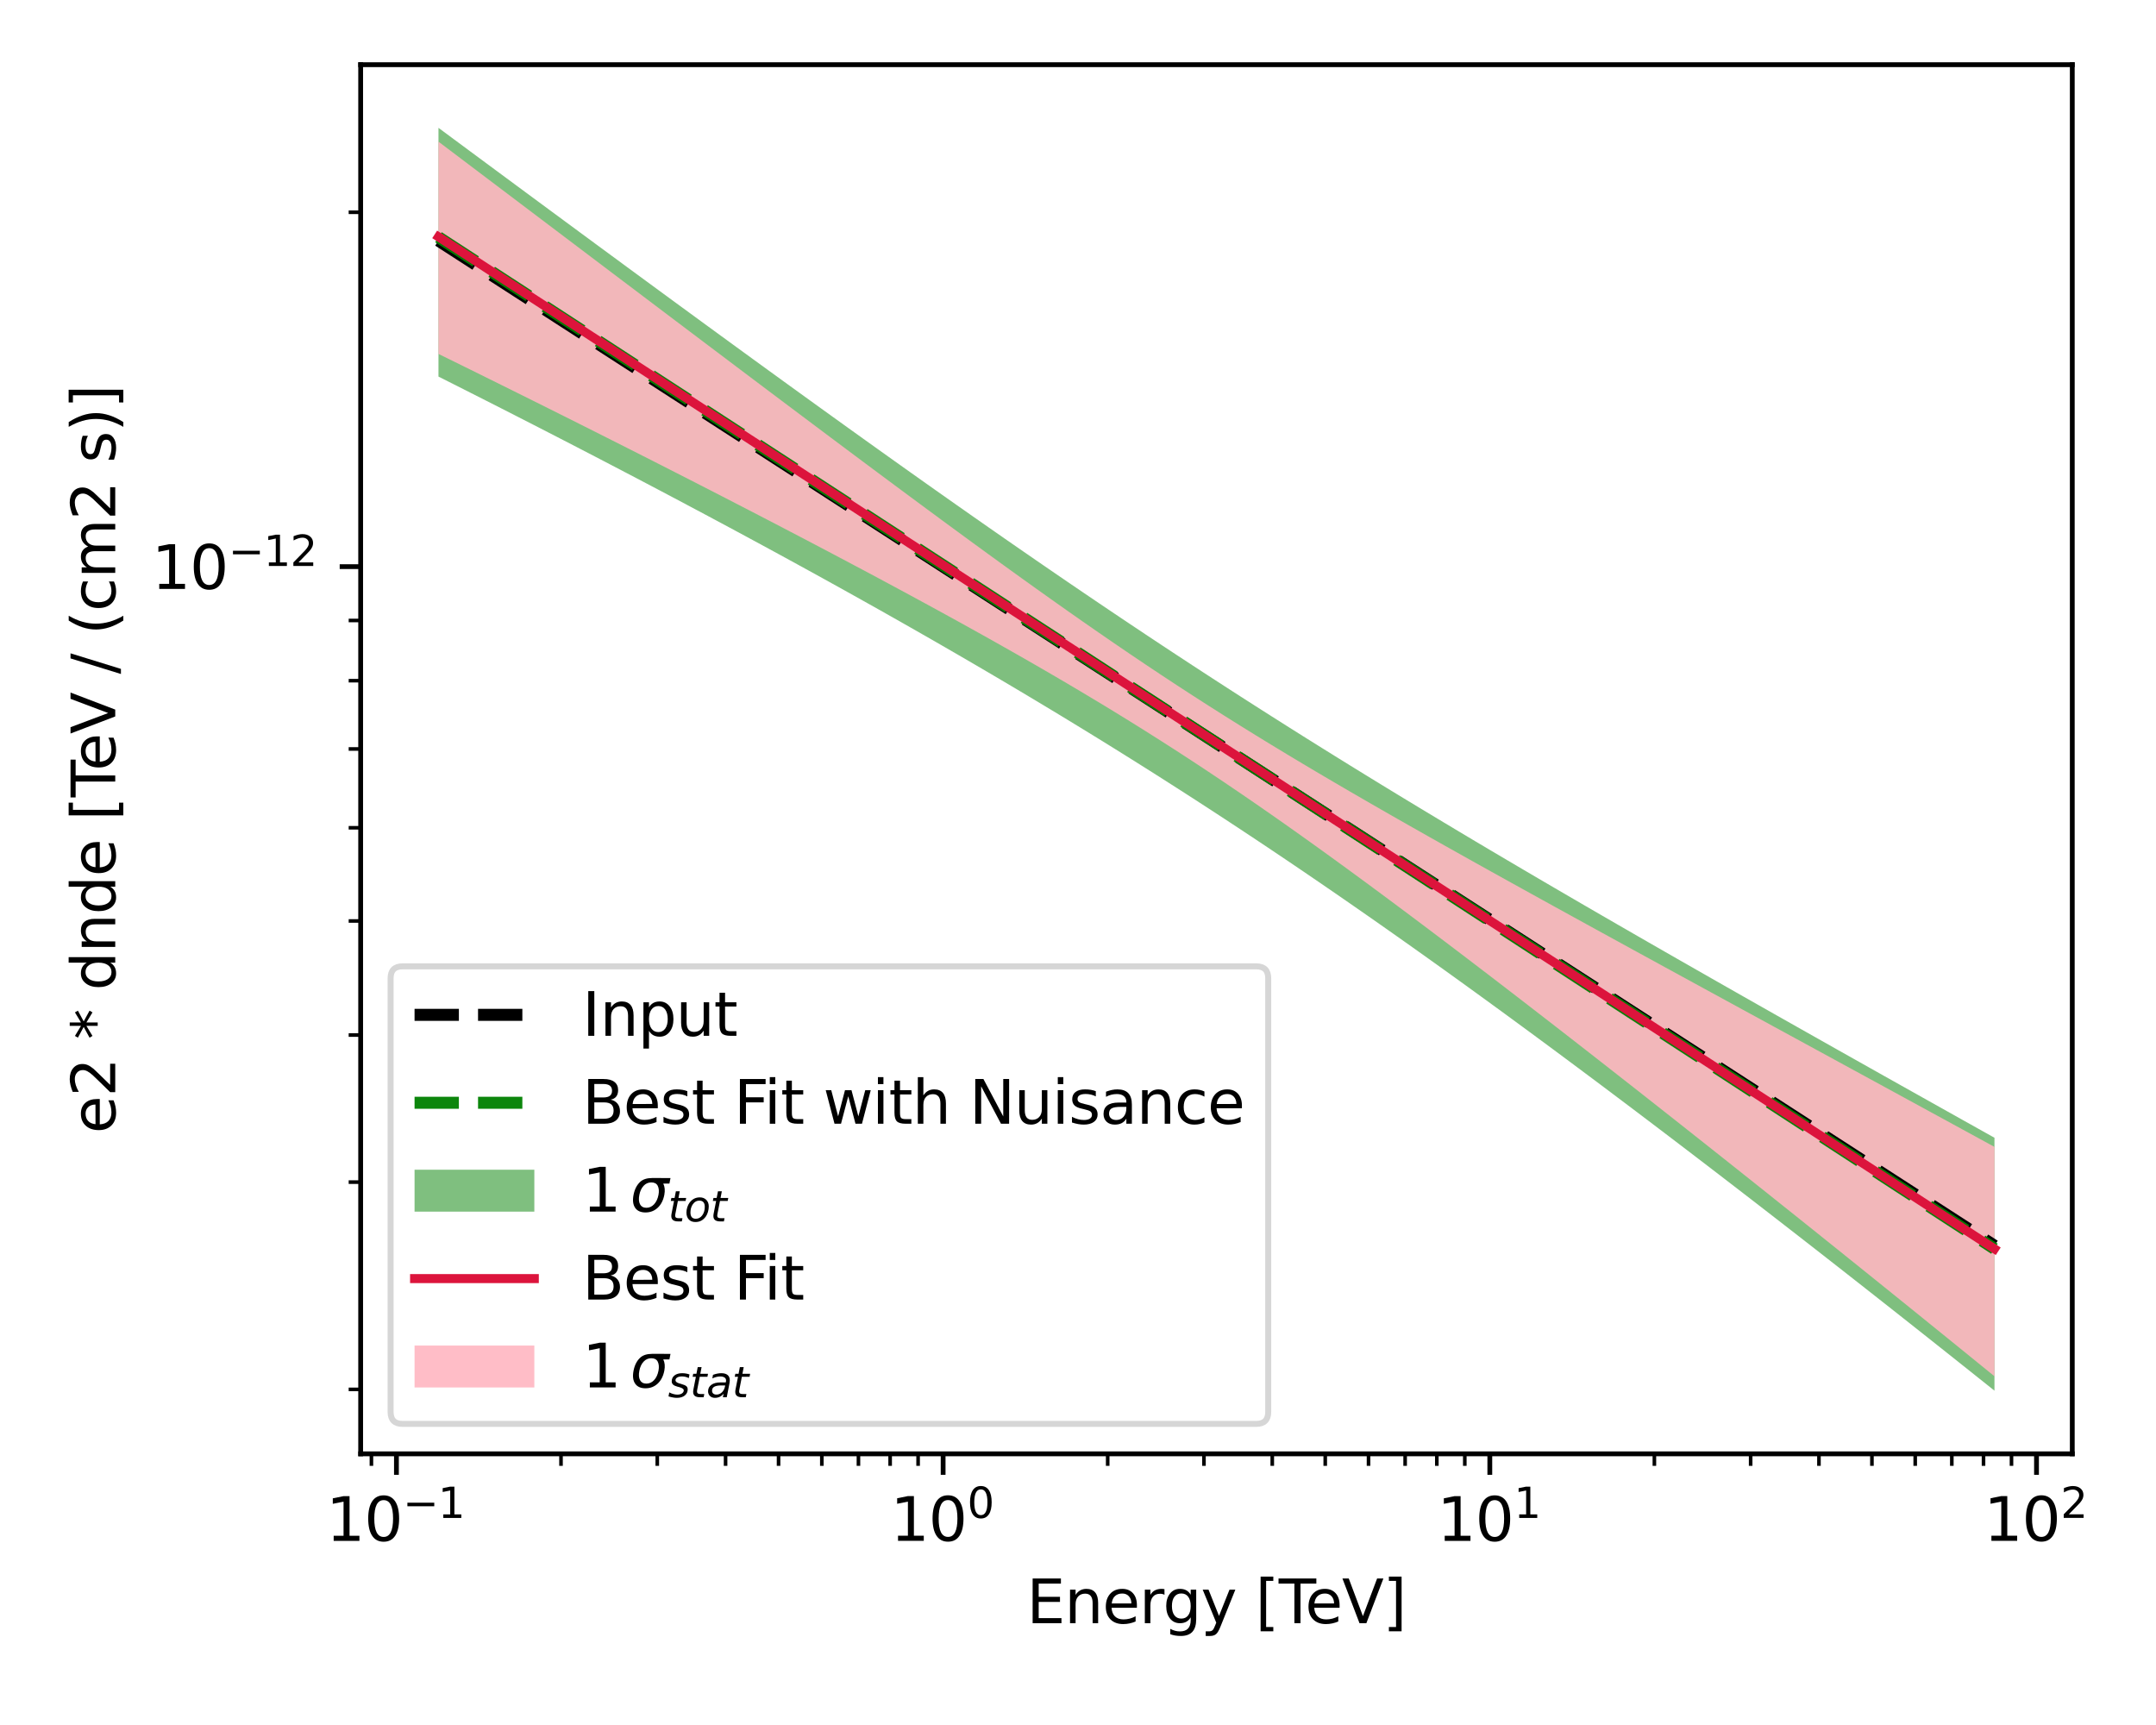 <?xml version="1.0" encoding="utf-8" standalone="no"?>
<!DOCTYPE svg PUBLIC "-//W3C//DTD SVG 1.1//EN"
  "http://www.w3.org/Graphics/SVG/1.1/DTD/svg11.dtd">
<svg xmlns:xlink="http://www.w3.org/1999/xlink" width="360pt" height="288pt" viewBox="0 0 360 288" xmlns="http://www.w3.org/2000/svg" version="1.1">
 <defs>
  <style type="text/css">*{stroke-linejoin: round; stroke-linecap: butt}</style>
 </defs>
 <g id="figure_1">
  <g id="patch_1">
   <path d="M 0 288 
L 360 288 
L 360 0 
L 0 0 
z
" style="fill: #ffffff"/>
  </g>
  <g id="axes_1">
   <g id="patch_2">
    <path d="M 60.221 242.728 
L 346.02 242.728 
L 346.02 10.8 
L 60.221 10.8 
z
" style="fill: #ffffff"/>
   </g>
   <g id="PolyCollection_1">
    <path d="M 73.212 21.342 
L 73.212 62.874 
L 75.837 64.196 
L 78.461 65.521 
L 81.085 66.85 
L 83.71 68.184 
L 86.334 69.522 
L 88.959 70.864 
L 91.583 72.211 
L 94.208 73.562 
L 96.832 74.918 
L 99.456 76.279 
L 102.081 77.645 
L 104.705 79.015 
L 107.33 80.391 
L 109.954 81.772 
L 112.578 83.158 
L 115.203 84.55 
L 117.827 85.947 
L 120.452 87.35 
L 123.076 88.759 
L 125.7 90.175 
L 128.325 91.596 
L 130.949 93.024 
L 133.574 94.459 
L 136.198 95.901 
L 138.823 97.35 
L 141.447 98.807 
L 144.071 100.271 
L 146.696 101.743 
L 149.32 103.224 
L 151.945 104.713 
L 154.569 106.21 
L 157.193 107.717 
L 159.818 109.233 
L 162.442 110.759 
L 165.067 112.294 
L 167.691 113.84 
L 170.316 115.397 
L 172.94 116.964 
L 175.564 118.542 
L 178.189 120.131 
L 180.813 121.733 
L 183.438 123.345 
L 186.062 124.97 
L 188.686 126.608 
L 191.311 128.257 
L 193.935 129.919 
L 196.56 131.594 
L 199.184 133.281 
L 201.808 134.982 
L 204.433 136.695 
L 207.057 138.42 
L 209.682 140.159 
L 212.306 141.91 
L 214.931 143.673 
L 217.555 145.449 
L 220.179 147.237 
L 222.804 149.037 
L 225.428 150.849 
L 228.053 152.673 
L 230.677 154.507 
L 233.301 156.353 
L 235.926 158.21 
L 238.55 160.077 
L 241.175 161.954 
L 243.799 163.841 
L 246.423 165.738 
L 249.048 167.644 
L 251.672 169.559 
L 254.297 171.483 
L 256.921 173.415 
L 259.546 175.355 
L 262.17 177.304 
L 264.794 179.26 
L 267.419 181.223 
L 270.043 183.194 
L 272.668 185.171 
L 275.292 187.155 
L 277.916 189.146 
L 280.541 191.143 
L 283.165 193.147 
L 285.79 195.156 
L 288.414 197.171 
L 291.038 199.191 
L 293.663 201.217 
L 296.287 203.249 
L 298.912 205.285 
L 301.536 207.327 
L 304.161 209.374 
L 306.785 211.425 
L 309.409 213.481 
L 312.034 215.542 
L 314.658 217.608 
L 317.283 219.677 
L 319.907 221.752 
L 322.531 223.83 
L 325.156 225.913 
L 327.78 228 
L 330.405 230.091 
L 333.029 232.186 
L 333.029 189.956 
L 333.029 189.956 
L 330.405 188.488 
L 327.78 187.019 
L 325.156 185.55 
L 322.531 184.08 
L 319.907 182.609 
L 317.283 181.137 
L 314.658 179.664 
L 312.034 178.189 
L 309.409 176.713 
L 306.785 175.236 
L 304.161 173.757 
L 301.536 172.276 
L 298.912 170.794 
L 296.287 169.31 
L 293.663 167.823 
L 291.038 166.335 
L 288.414 164.844 
L 285.79 163.35 
L 283.165 161.854 
L 280.541 160.355 
L 277.916 158.853 
L 275.292 157.347 
L 272.668 155.838 
L 270.043 154.325 
L 267.419 152.809 
L 264.794 151.288 
L 262.17 149.763 
L 259.546 148.233 
L 256.921 146.698 
L 254.297 145.159 
L 251.672 143.613 
L 249.048 142.062 
L 246.423 140.505 
L 243.799 138.941 
L 241.175 137.371 
L 238.55 135.794 
L 235.926 134.209 
L 233.301 132.618 
L 230.677 131.018 
L 228.053 129.41 
L 225.428 127.794 
L 222.804 126.169 
L 220.179 124.535 
L 217.555 122.893 
L 214.931 121.241 
L 212.306 119.579 
L 209.682 117.908 
L 207.057 116.227 
L 204.433 114.537 
L 201.808 112.837 
L 199.184 111.126 
L 196.56 109.406 
L 193.935 107.677 
L 191.311 105.937 
L 188.686 104.188 
L 186.062 102.429 
L 183.438 100.661 
L 180.813 98.884 
L 178.189 97.098 
L 175.564 95.304 
L 172.94 93.501 
L 170.316 91.69 
L 167.691 89.871 
L 165.067 88.044 
L 162.442 86.211 
L 159.818 84.37 
L 157.193 82.523 
L 154.569 80.669 
L 151.945 78.809 
L 149.32 76.943 
L 146.696 75.072 
L 144.071 73.196 
L 141.447 71.314 
L 138.823 69.428 
L 136.198 67.538 
L 133.574 65.643 
L 130.949 63.745 
L 128.325 61.842 
L 125.7 59.937 
L 123.076 58.027 
L 120.452 56.115 
L 117.827 54.2 
L 115.203 52.282 
L 112.578 50.362 
L 109.954 48.439 
L 107.33 46.514 
L 104.705 44.587 
L 102.081 42.658 
L 99.456 40.727 
L 96.832 38.794 
L 94.208 36.86 
L 91.583 34.924 
L 88.959 32.987 
L 86.334 31.049 
L 83.71 29.11 
L 81.085 27.169 
L 78.461 25.228 
L 75.837 23.285 
L 73.212 21.342 
z
" clip-path="url(#p21785e848a)" style="fill: #008000; fill-opacity: 0.5"/>
   </g>
   <g id="PolyCollection_2">
    <path d="M 73.212 23.647 
L 73.212 59.088 
L 75.837 60.379 
L 78.461 61.672 
L 81.085 62.969 
L 83.71 64.269 
L 86.334 65.571 
L 88.959 66.877 
L 91.583 68.186 
L 94.208 69.498 
L 96.832 70.813 
L 99.456 72.131 
L 102.081 73.453 
L 104.705 74.778 
L 107.33 76.106 
L 109.954 77.438 
L 112.578 78.774 
L 115.203 80.113 
L 117.827 81.456 
L 120.452 82.804 
L 123.076 84.155 
L 125.7 85.511 
L 128.325 86.871 
L 130.949 88.236 
L 133.574 89.606 
L 136.198 90.982 
L 138.823 92.363 
L 141.447 93.75 
L 144.071 95.143 
L 146.696 96.543 
L 149.32 97.951 
L 151.945 99.366 
L 154.569 100.789 
L 157.193 102.221 
L 159.818 103.663 
L 162.442 105.116 
L 165.067 106.58 
L 167.691 108.056 
L 170.316 109.546 
L 172.94 111.05 
L 175.564 112.57 
L 178.189 114.106 
L 180.813 115.661 
L 183.438 117.234 
L 186.062 118.828 
L 188.686 120.443 
L 191.311 122.081 
L 193.935 123.742 
L 196.56 125.426 
L 199.184 127.133 
L 201.808 128.865 
L 204.433 130.62 
L 207.057 132.398 
L 209.682 134.198 
L 212.306 136.02 
L 214.931 137.861 
L 217.555 139.722 
L 220.179 141.601 
L 222.804 143.496 
L 225.428 145.407 
L 228.053 147.332 
L 230.677 149.27 
L 233.301 151.221 
L 235.926 153.182 
L 238.55 155.155 
L 241.175 157.137 
L 243.799 159.127 
L 246.423 161.126 
L 249.048 163.133 
L 251.672 165.147 
L 254.297 167.168 
L 256.921 169.195 
L 259.546 171.228 
L 262.17 173.266 
L 264.794 175.31 
L 267.419 177.359 
L 270.043 179.412 
L 272.668 181.47 
L 275.292 183.532 
L 277.916 185.599 
L 280.541 187.669 
L 283.165 189.744 
L 285.79 191.822 
L 288.414 193.903 
L 291.038 195.989 
L 293.663 198.077 
L 296.287 200.169 
L 298.912 202.265 
L 301.536 204.363 
L 304.161 206.465 
L 306.785 208.57 
L 309.409 210.678 
L 312.034 212.789 
L 314.658 214.903 
L 317.283 217.02 
L 319.907 219.139 
L 322.531 221.262 
L 325.156 223.388 
L 327.78 225.516 
L 330.405 227.648 
L 333.029 229.782 
L 333.029 191.481 
L 333.029 191.481 
L 330.405 190.049 
L 327.78 188.617 
L 325.156 187.185 
L 322.531 185.754 
L 319.907 184.323 
L 317.283 182.892 
L 314.658 181.461 
L 312.034 180.031 
L 309.409 178.601 
L 306.785 177.171 
L 304.161 175.741 
L 301.536 174.311 
L 298.912 172.881 
L 296.287 171.451 
L 293.663 170.02 
L 291.038 168.59 
L 288.414 167.159 
L 285.79 165.727 
L 283.165 164.295 
L 280.541 162.863 
L 277.916 161.429 
L 275.292 159.994 
L 272.668 158.559 
L 270.043 157.121 
L 267.419 155.683 
L 264.794 154.242 
L 262.17 152.8 
L 259.546 151.355 
L 256.921 149.908 
L 254.297 148.458 
L 251.672 147.004 
L 249.048 145.547 
L 246.423 144.085 
L 243.799 142.618 
L 241.175 141.147 
L 238.55 139.669 
L 235.926 138.184 
L 233.301 136.692 
L 230.677 135.192 
L 228.053 133.682 
L 225.428 132.162 
L 222.804 130.63 
L 220.179 129.086 
L 217.555 127.528 
L 214.931 125.955 
L 212.306 124.366 
L 209.682 122.76 
L 207.057 121.135 
L 204.433 119.491 
L 201.808 117.827 
L 199.184 116.142 
L 196.56 114.437 
L 193.935 112.71 
L 191.311 110.963 
L 188.686 109.196 
L 186.062 107.409 
L 183.438 105.604 
L 180.813 103.781 
L 178.189 101.942 
L 175.564 100.088 
L 172.94 98.22 
L 170.316 96.34 
L 167.691 94.448 
L 165.067 92.545 
L 162.442 90.633 
L 159.818 88.712 
L 157.193 86.784 
L 154.569 84.849 
L 151.945 82.908 
L 149.32 80.962 
L 146.696 79.011 
L 144.071 77.055 
L 141.447 75.096 
L 138.823 73.133 
L 136.198 71.167 
L 133.574 69.199 
L 130.949 67.228 
L 128.325 65.256 
L 125.7 63.281 
L 123.076 61.305 
L 120.452 59.327 
L 117.827 57.349 
L 115.203 55.369 
L 112.578 53.389 
L 109.954 51.407 
L 107.33 49.426 
L 104.705 47.443 
L 102.081 45.461 
L 99.456 43.478 
L 96.832 41.494 
L 94.208 39.511 
L 91.583 37.528 
L 88.959 35.544 
L 86.334 33.561 
L 83.71 31.578 
L 81.085 29.595 
L 78.461 27.612 
L 75.837 25.629 
L 73.212 23.647 
z
" clip-path="url(#p21785e848a)" style="fill: #ffb6c1; fill-opacity: 0.9"/>
   </g>
   <g id="matplotlib.axis_1">
    <g id="xtick_1">
     <g id="line2d_1">
      <defs>
       <path id="mfff0cbdd18" d="M 0 0 
L 0 3.5 
" style="stroke: #000000; stroke-width: 0.8"/>
      </defs>
      <g>
       <use xlink:href="#mfff0cbdd18" x="66.195" y="242.728" style="stroke: #000000; stroke-width: 0.8"/>
      </g>
     </g>
     <g id="text_1">
      <!-- $\mathdefault{10^{-1}}$ -->
      <g transform="translate(54.445 257.326) scale(0.1 -0.1)">
       <defs>
        <path id="DejaVuSans-31" d="M 794 531 
L 1825 531 
L 1825 4091 
L 703 3866 
L 703 4441 
L 1819 4666 
L 2450 4666 
L 2450 531 
L 3481 531 
L 3481 0 
L 794 0 
L 794 531 
z
" transform="scale(0.016)"/>
        <path id="DejaVuSans-30" d="M 2034 4250 
Q 1547 4250 1301 3770 
Q 1056 3291 1056 2328 
Q 1056 1369 1301 889 
Q 1547 409 2034 409 
Q 2525 409 2770 889 
Q 3016 1369 3016 2328 
Q 3016 3291 2770 3770 
Q 2525 4250 2034 4250 
z
M 2034 4750 
Q 2819 4750 3233 4129 
Q 3647 3509 3647 2328 
Q 3647 1150 3233 529 
Q 2819 -91 2034 -91 
Q 1250 -91 836 529 
Q 422 1150 422 2328 
Q 422 3509 836 4129 
Q 1250 4750 2034 4750 
z
" transform="scale(0.016)"/>
        <path id="DejaVuSans-2212" d="M 678 2272 
L 4684 2272 
L 4684 1741 
L 678 1741 
L 678 2272 
z
" transform="scale(0.016)"/>
       </defs>
       <use xlink:href="#DejaVuSans-31" transform="translate(0 0.684)"/>
       <use xlink:href="#DejaVuSans-30" transform="translate(63.623 0.684)"/>
       <use xlink:href="#DejaVuSans-2212" transform="translate(128.203 38.966) scale(0.7)"/>
       <use xlink:href="#DejaVuSans-31" transform="translate(186.855 38.966) scale(0.7)"/>
      </g>
     </g>
    </g>
    <g id="xtick_2">
     <g id="line2d_2">
      <g>
       <use xlink:href="#mfff0cbdd18" x="157.479" y="242.728" style="stroke: #000000; stroke-width: 0.8"/>
      </g>
     </g>
     <g id="text_2">
      <!-- $\mathdefault{10^{0}}$ -->
      <g transform="translate(148.679 257.326) scale(0.1 -0.1)">
       <use xlink:href="#DejaVuSans-31" transform="translate(0 0.766)"/>
       <use xlink:href="#DejaVuSans-30" transform="translate(63.623 0.766)"/>
       <use xlink:href="#DejaVuSans-30" transform="translate(128.203 39.047) scale(0.7)"/>
      </g>
     </g>
    </g>
    <g id="xtick_3">
     <g id="line2d_3">
      <g>
       <use xlink:href="#mfff0cbdd18" x="248.763" y="242.728" style="stroke: #000000; stroke-width: 0.8"/>
      </g>
     </g>
     <g id="text_3">
      <!-- $\mathdefault{10^{1}}$ -->
      <g transform="translate(239.963 257.326) scale(0.1 -0.1)">
       <use xlink:href="#DejaVuSans-31" transform="translate(0 0.684)"/>
       <use xlink:href="#DejaVuSans-30" transform="translate(63.623 0.684)"/>
       <use xlink:href="#DejaVuSans-31" transform="translate(128.203 38.966) scale(0.7)"/>
      </g>
     </g>
    </g>
    <g id="xtick_4">
     <g id="line2d_4">
      <g>
       <use xlink:href="#mfff0cbdd18" x="340.047" y="242.728" style="stroke: #000000; stroke-width: 0.8"/>
      </g>
     </g>
     <g id="text_4">
      <!-- $\mathdefault{10^{2}}$ -->
      <g transform="translate(331.247 257.326) scale(0.1 -0.1)">
       <defs>
        <path id="DejaVuSans-32" d="M 1228 531 
L 3431 531 
L 3431 0 
L 469 0 
L 469 531 
Q 828 903 1448 1529 
Q 2069 2156 2228 2338 
Q 2531 2678 2651 2914 
Q 2772 3150 2772 3378 
Q 2772 3750 2511 3984 
Q 2250 4219 1831 4219 
Q 1534 4219 1204 4116 
Q 875 4013 500 3803 
L 500 4441 
Q 881 4594 1212 4672 
Q 1544 4750 1819 4750 
Q 2544 4750 2975 4387 
Q 3406 4025 3406 3419 
Q 3406 3131 3298 2873 
Q 3191 2616 2906 2266 
Q 2828 2175 2409 1742 
Q 1991 1309 1228 531 
z
" transform="scale(0.016)"/>
       </defs>
       <use xlink:href="#DejaVuSans-31" transform="translate(0 0.766)"/>
       <use xlink:href="#DejaVuSans-30" transform="translate(63.623 0.766)"/>
       <use xlink:href="#DejaVuSans-32" transform="translate(128.203 39.047) scale(0.7)"/>
      </g>
     </g>
    </g>
    <g id="xtick_5">
     <g id="line2d_5">
      <defs>
       <path id="m8158423e39" d="M 0 0 
L 0 2 
" style="stroke: #000000; stroke-width: 0.6"/>
      </defs>
      <g>
       <use xlink:href="#m8158423e39" x="62.018" y="242.728" style="stroke: #000000; stroke-width: 0.6"/>
      </g>
     </g>
    </g>
    <g id="xtick_6">
     <g id="line2d_6">
      <g>
       <use xlink:href="#m8158423e39" x="93.674" y="242.728" style="stroke: #000000; stroke-width: 0.6"/>
      </g>
     </g>
    </g>
    <g id="xtick_7">
     <g id="line2d_7">
      <g>
       <use xlink:href="#m8158423e39" x="109.748" y="242.728" style="stroke: #000000; stroke-width: 0.6"/>
      </g>
     </g>
    </g>
    <g id="xtick_8">
     <g id="line2d_8">
      <g>
       <use xlink:href="#m8158423e39" x="121.153" y="242.728" style="stroke: #000000; stroke-width: 0.6"/>
      </g>
     </g>
    </g>
    <g id="xtick_9">
     <g id="line2d_9">
      <g>
       <use xlink:href="#m8158423e39" x="130" y="242.728" style="stroke: #000000; stroke-width: 0.6"/>
      </g>
     </g>
    </g>
    <g id="xtick_10">
     <g id="line2d_10">
      <g>
       <use xlink:href="#m8158423e39" x="137.227" y="242.728" style="stroke: #000000; stroke-width: 0.6"/>
      </g>
     </g>
    </g>
    <g id="xtick_11">
     <g id="line2d_11">
      <g>
       <use xlink:href="#m8158423e39" x="143.339" y="242.728" style="stroke: #000000; stroke-width: 0.6"/>
      </g>
     </g>
    </g>
    <g id="xtick_12">
     <g id="line2d_12">
      <g>
       <use xlink:href="#m8158423e39" x="148.632" y="242.728" style="stroke: #000000; stroke-width: 0.6"/>
      </g>
     </g>
    </g>
    <g id="xtick_13">
     <g id="line2d_13">
      <g>
       <use xlink:href="#m8158423e39" x="153.302" y="242.728" style="stroke: #000000; stroke-width: 0.6"/>
      </g>
     </g>
    </g>
    <g id="xtick_14">
     <g id="line2d_14">
      <g>
       <use xlink:href="#m8158423e39" x="184.958" y="242.728" style="stroke: #000000; stroke-width: 0.6"/>
      </g>
     </g>
    </g>
    <g id="xtick_15">
     <g id="line2d_15">
      <g>
       <use xlink:href="#m8158423e39" x="201.032" y="242.728" style="stroke: #000000; stroke-width: 0.6"/>
      </g>
     </g>
    </g>
    <g id="xtick_16">
     <g id="line2d_16">
      <g>
       <use xlink:href="#m8158423e39" x="212.437" y="242.728" style="stroke: #000000; stroke-width: 0.6"/>
      </g>
     </g>
    </g>
    <g id="xtick_17">
     <g id="line2d_17">
      <g>
       <use xlink:href="#m8158423e39" x="221.283" y="242.728" style="stroke: #000000; stroke-width: 0.6"/>
      </g>
     </g>
    </g>
    <g id="xtick_18">
     <g id="line2d_18">
      <g>
       <use xlink:href="#m8158423e39" x="228.511" y="242.728" style="stroke: #000000; stroke-width: 0.6"/>
      </g>
     </g>
    </g>
    <g id="xtick_19">
     <g id="line2d_19">
      <g>
       <use xlink:href="#m8158423e39" x="234.623" y="242.728" style="stroke: #000000; stroke-width: 0.6"/>
      </g>
     </g>
    </g>
    <g id="xtick_20">
     <g id="line2d_20">
      <g>
       <use xlink:href="#m8158423e39" x="239.916" y="242.728" style="stroke: #000000; stroke-width: 0.6"/>
      </g>
     </g>
    </g>
    <g id="xtick_21">
     <g id="line2d_21">
      <g>
       <use xlink:href="#m8158423e39" x="244.586" y="242.728" style="stroke: #000000; stroke-width: 0.6"/>
      </g>
     </g>
    </g>
    <g id="xtick_22">
     <g id="line2d_22">
      <g>
       <use xlink:href="#m8158423e39" x="276.242" y="242.728" style="stroke: #000000; stroke-width: 0.6"/>
      </g>
     </g>
    </g>
    <g id="xtick_23">
     <g id="line2d_23">
      <g>
       <use xlink:href="#m8158423e39" x="292.316" y="242.728" style="stroke: #000000; stroke-width: 0.6"/>
      </g>
     </g>
    </g>
    <g id="xtick_24">
     <g id="line2d_24">
      <g>
       <use xlink:href="#m8158423e39" x="303.721" y="242.728" style="stroke: #000000; stroke-width: 0.6"/>
      </g>
     </g>
    </g>
    <g id="xtick_25">
     <g id="line2d_25">
      <g>
       <use xlink:href="#m8158423e39" x="312.567" y="242.728" style="stroke: #000000; stroke-width: 0.6"/>
      </g>
     </g>
    </g>
    <g id="xtick_26">
     <g id="line2d_26">
      <g>
       <use xlink:href="#m8158423e39" x="319.795" y="242.728" style="stroke: #000000; stroke-width: 0.6"/>
      </g>
     </g>
    </g>
    <g id="xtick_27">
     <g id="line2d_27">
      <g>
       <use xlink:href="#m8158423e39" x="325.906" y="242.728" style="stroke: #000000; stroke-width: 0.6"/>
      </g>
     </g>
    </g>
    <g id="xtick_28">
     <g id="line2d_28">
      <g>
       <use xlink:href="#m8158423e39" x="331.2" y="242.728" style="stroke: #000000; stroke-width: 0.6"/>
      </g>
     </g>
    </g>
    <g id="xtick_29">
     <g id="line2d_29">
      <g>
       <use xlink:href="#m8158423e39" x="335.87" y="242.728" style="stroke: #000000; stroke-width: 0.6"/>
      </g>
     </g>
    </g>
    <g id="text_5">
     <!-- Energy [TeV] -->
     <g transform="translate(171.423 271.005) scale(0.1 -0.1)">
      <defs>
       <path id="DejaVuSans-45" d="M 628 4666 
L 3578 4666 
L 3578 4134 
L 1259 4134 
L 1259 2753 
L 3481 2753 
L 3481 2222 
L 1259 2222 
L 1259 531 
L 3634 531 
L 3634 0 
L 628 0 
L 628 4666 
z
" transform="scale(0.016)"/>
       <path id="DejaVuSans-6e" d="M 3513 2113 
L 3513 0 
L 2938 0 
L 2938 2094 
Q 2938 2591 2744 2837 
Q 2550 3084 2163 3084 
Q 1697 3084 1428 2787 
Q 1159 2491 1159 1978 
L 1159 0 
L 581 0 
L 581 3500 
L 1159 3500 
L 1159 2956 
Q 1366 3272 1645 3428 
Q 1925 3584 2291 3584 
Q 2894 3584 3203 3211 
Q 3513 2838 3513 2113 
z
" transform="scale(0.016)"/>
       <path id="DejaVuSans-65" d="M 3597 1894 
L 3597 1613 
L 953 1613 
Q 991 1019 1311 708 
Q 1631 397 2203 397 
Q 2534 397 2845 478 
Q 3156 559 3463 722 
L 3463 178 
Q 3153 47 2828 -22 
Q 2503 -91 2169 -91 
Q 1331 -91 842 396 
Q 353 884 353 1716 
Q 353 2575 817 3079 
Q 1281 3584 2069 3584 
Q 2775 3584 3186 3129 
Q 3597 2675 3597 1894 
z
M 3022 2063 
Q 3016 2534 2758 2815 
Q 2500 3097 2075 3097 
Q 1594 3097 1305 2825 
Q 1016 2553 972 2059 
L 3022 2063 
z
" transform="scale(0.016)"/>
       <path id="DejaVuSans-72" d="M 2631 2963 
Q 2534 3019 2420 3045 
Q 2306 3072 2169 3072 
Q 1681 3072 1420 2755 
Q 1159 2438 1159 1844 
L 1159 0 
L 581 0 
L 581 3500 
L 1159 3500 
L 1159 2956 
Q 1341 3275 1631 3429 
Q 1922 3584 2338 3584 
Q 2397 3584 2469 3576 
Q 2541 3569 2628 3553 
L 2631 2963 
z
" transform="scale(0.016)"/>
       <path id="DejaVuSans-67" d="M 2906 1791 
Q 2906 2416 2648 2759 
Q 2391 3103 1925 3103 
Q 1463 3103 1205 2759 
Q 947 2416 947 1791 
Q 947 1169 1205 825 
Q 1463 481 1925 481 
Q 2391 481 2648 825 
Q 2906 1169 2906 1791 
z
M 3481 434 
Q 3481 -459 3084 -895 
Q 2688 -1331 1869 -1331 
Q 1566 -1331 1297 -1286 
Q 1028 -1241 775 -1147 
L 775 -588 
Q 1028 -725 1275 -790 
Q 1522 -856 1778 -856 
Q 2344 -856 2625 -561 
Q 2906 -266 2906 331 
L 2906 616 
Q 2728 306 2450 153 
Q 2172 0 1784 0 
Q 1141 0 747 490 
Q 353 981 353 1791 
Q 353 2603 747 3093 
Q 1141 3584 1784 3584 
Q 2172 3584 2450 3431 
Q 2728 3278 2906 2969 
L 2906 3500 
L 3481 3500 
L 3481 434 
z
" transform="scale(0.016)"/>
       <path id="DejaVuSans-79" d="M 2059 -325 
Q 1816 -950 1584 -1140 
Q 1353 -1331 966 -1331 
L 506 -1331 
L 506 -850 
L 844 -850 
Q 1081 -850 1212 -737 
Q 1344 -625 1503 -206 
L 1606 56 
L 191 3500 
L 800 3500 
L 1894 763 
L 2988 3500 
L 3597 3500 
L 2059 -325 
z
" transform="scale(0.016)"/>
       <path id="DejaVuSans-20" transform="scale(0.016)"/>
       <path id="DejaVuSans-5b" d="M 550 4863 
L 1875 4863 
L 1875 4416 
L 1125 4416 
L 1125 -397 
L 1875 -397 
L 1875 -844 
L 550 -844 
L 550 4863 
z
" transform="scale(0.016)"/>
       <path id="DejaVuSans-54" d="M -19 4666 
L 3928 4666 
L 3928 4134 
L 2272 4134 
L 2272 0 
L 1638 0 
L 1638 4134 
L -19 4134 
L -19 4666 
z
" transform="scale(0.016)"/>
       <path id="DejaVuSans-56" d="M 1831 0 
L 50 4666 
L 709 4666 
L 2188 738 
L 3669 4666 
L 4325 4666 
L 2547 0 
L 1831 0 
z
" transform="scale(0.016)"/>
       <path id="DejaVuSans-5d" d="M 1947 4863 
L 1947 -844 
L 622 -844 
L 622 -397 
L 1369 -397 
L 1369 4416 
L 622 4416 
L 622 4863 
L 1947 4863 
z
" transform="scale(0.016)"/>
      </defs>
      <use xlink:href="#DejaVuSans-45"/>
      <use xlink:href="#DejaVuSans-6e" x="63.184"/>
      <use xlink:href="#DejaVuSans-65" x="126.562"/>
      <use xlink:href="#DejaVuSans-72" x="188.086"/>
      <use xlink:href="#DejaVuSans-67" x="227.449"/>
      <use xlink:href="#DejaVuSans-79" x="290.926"/>
      <use xlink:href="#DejaVuSans-20" x="350.105"/>
      <use xlink:href="#DejaVuSans-5b" x="381.893"/>
      <use xlink:href="#DejaVuSans-54" x="420.906"/>
      <use xlink:href="#DejaVuSans-65" x="464.99"/>
      <use xlink:href="#DejaVuSans-56" x="526.514"/>
      <use xlink:href="#DejaVuSans-5d" x="594.922"/>
     </g>
    </g>
   </g>
   <g id="matplotlib.axis_2">
    <g id="ytick_1">
     <g id="line2d_30">
      <defs>
       <path id="mcec1c960d8" d="M 0 0 
L -3.5 0 
" style="stroke: #000000; stroke-width: 0.8"/>
      </defs>
      <g>
       <use xlink:href="#mcec1c960d8" x="60.221" y="94.601" style="stroke: #000000; stroke-width: 0.8"/>
      </g>
     </g>
     <g id="text_6">
      <!-- $\mathdefault{10^{-12}}$ -->
      <g transform="translate(25.321 98.4) scale(0.1 -0.1)">
       <use xlink:href="#DejaVuSans-31" transform="translate(0 0.766)"/>
       <use xlink:href="#DejaVuSans-30" transform="translate(63.623 0.766)"/>
       <use xlink:href="#DejaVuSans-2212" transform="translate(128.203 39.047) scale(0.7)"/>
       <use xlink:href="#DejaVuSans-31" transform="translate(186.855 39.047) scale(0.7)"/>
       <use xlink:href="#DejaVuSans-32" transform="translate(231.392 39.047) scale(0.7)"/>
      </g>
     </g>
    </g>
    <g id="ytick_2">
     <g id="line2d_31">
      <defs>
       <path id="m284bf4bf58" d="M 0 0 
L -2 0 
" style="stroke: #000000; stroke-width: 0.6"/>
      </defs>
      <g>
       <use xlink:href="#m284bf4bf58" x="60.221" y="231.967" style="stroke: #000000; stroke-width: 0.6"/>
      </g>
     </g>
    </g>
    <g id="ytick_3">
     <g id="line2d_32">
      <g>
       <use xlink:href="#m284bf4bf58" x="60.221" y="197.36" style="stroke: #000000; stroke-width: 0.6"/>
      </g>
     </g>
    </g>
    <g id="ytick_4">
     <g id="line2d_33">
      <g>
       <use xlink:href="#m284bf4bf58" x="60.221" y="172.806" style="stroke: #000000; stroke-width: 0.6"/>
      </g>
     </g>
    </g>
    <g id="ytick_5">
     <g id="line2d_34">
      <g>
       <use xlink:href="#m284bf4bf58" x="60.221" y="153.761" style="stroke: #000000; stroke-width: 0.6"/>
      </g>
     </g>
    </g>
    <g id="ytick_6">
     <g id="line2d_35">
      <g>
       <use xlink:href="#m284bf4bf58" x="60.221" y="138.2" style="stroke: #000000; stroke-width: 0.6"/>
      </g>
     </g>
    </g>
    <g id="ytick_7">
     <g id="line2d_36">
      <g>
       <use xlink:href="#m284bf4bf58" x="60.221" y="125.043" style="stroke: #000000; stroke-width: 0.6"/>
      </g>
     </g>
    </g>
    <g id="ytick_8">
     <g id="line2d_37">
      <g>
       <use xlink:href="#m284bf4bf58" x="60.221" y="113.646" style="stroke: #000000; stroke-width: 0.6"/>
      </g>
     </g>
    </g>
    <g id="ytick_9">
     <g id="line2d_38">
      <g>
       <use xlink:href="#m284bf4bf58" x="60.221" y="103.593" style="stroke: #000000; stroke-width: 0.6"/>
      </g>
     </g>
    </g>
    <g id="ytick_10">
     <g id="line2d_39">
      <g>
       <use xlink:href="#m284bf4bf58" x="60.221" y="35.44" style="stroke: #000000; stroke-width: 0.6"/>
      </g>
     </g>
    </g>
    <g id="text_7">
     <!-- e2 * dnde [TeV / (cm2 s)] -->
     <g transform="translate(19.242 189.244) rotate(-90) scale(0.1 -0.1)">
      <defs>
       <path id="DejaVuSans-2a" d="M 3009 3897 
L 1888 3291 
L 3009 2681 
L 2828 2375 
L 1778 3009 
L 1778 1831 
L 1422 1831 
L 1422 3009 
L 372 2375 
L 191 2681 
L 1313 3291 
L 191 3897 
L 372 4206 
L 1422 3572 
L 1422 4750 
L 1778 4750 
L 1778 3572 
L 2828 4206 
L 3009 3897 
z
" transform="scale(0.016)"/>
       <path id="DejaVuSans-64" d="M 2906 2969 
L 2906 4863 
L 3481 4863 
L 3481 0 
L 2906 0 
L 2906 525 
Q 2725 213 2448 61 
Q 2172 -91 1784 -91 
Q 1150 -91 751 415 
Q 353 922 353 1747 
Q 353 2572 751 3078 
Q 1150 3584 1784 3584 
Q 2172 3584 2448 3432 
Q 2725 3281 2906 2969 
z
M 947 1747 
Q 947 1113 1208 752 
Q 1469 391 1925 391 
Q 2381 391 2643 752 
Q 2906 1113 2906 1747 
Q 2906 2381 2643 2742 
Q 2381 3103 1925 3103 
Q 1469 3103 1208 2742 
Q 947 2381 947 1747 
z
" transform="scale(0.016)"/>
       <path id="DejaVuSans-2f" d="M 1625 4666 
L 2156 4666 
L 531 -594 
L 0 -594 
L 1625 4666 
z
" transform="scale(0.016)"/>
       <path id="DejaVuSans-28" d="M 1984 4856 
Q 1566 4138 1362 3434 
Q 1159 2731 1159 2009 
Q 1159 1288 1364 580 
Q 1569 -128 1984 -844 
L 1484 -844 
Q 1016 -109 783 600 
Q 550 1309 550 2009 
Q 550 2706 781 3412 
Q 1013 4119 1484 4856 
L 1984 4856 
z
" transform="scale(0.016)"/>
       <path id="DejaVuSans-63" d="M 3122 3366 
L 3122 2828 
Q 2878 2963 2633 3030 
Q 2388 3097 2138 3097 
Q 1578 3097 1268 2742 
Q 959 2388 959 1747 
Q 959 1106 1268 751 
Q 1578 397 2138 397 
Q 2388 397 2633 464 
Q 2878 531 3122 666 
L 3122 134 
Q 2881 22 2623 -34 
Q 2366 -91 2075 -91 
Q 1284 -91 818 406 
Q 353 903 353 1747 
Q 353 2603 823 3093 
Q 1294 3584 2113 3584 
Q 2378 3584 2631 3529 
Q 2884 3475 3122 3366 
z
" transform="scale(0.016)"/>
       <path id="DejaVuSans-6d" d="M 3328 2828 
Q 3544 3216 3844 3400 
Q 4144 3584 4550 3584 
Q 5097 3584 5394 3201 
Q 5691 2819 5691 2113 
L 5691 0 
L 5113 0 
L 5113 2094 
Q 5113 2597 4934 2840 
Q 4756 3084 4391 3084 
Q 3944 3084 3684 2787 
Q 3425 2491 3425 1978 
L 3425 0 
L 2847 0 
L 2847 2094 
Q 2847 2600 2669 2842 
Q 2491 3084 2119 3084 
Q 1678 3084 1418 2786 
Q 1159 2488 1159 1978 
L 1159 0 
L 581 0 
L 581 3500 
L 1159 3500 
L 1159 2956 
Q 1356 3278 1631 3431 
Q 1906 3584 2284 3584 
Q 2666 3584 2933 3390 
Q 3200 3197 3328 2828 
z
" transform="scale(0.016)"/>
       <path id="DejaVuSans-73" d="M 2834 3397 
L 2834 2853 
Q 2591 2978 2328 3040 
Q 2066 3103 1784 3103 
Q 1356 3103 1142 2972 
Q 928 2841 928 2578 
Q 928 2378 1081 2264 
Q 1234 2150 1697 2047 
L 1894 2003 
Q 2506 1872 2764 1633 
Q 3022 1394 3022 966 
Q 3022 478 2636 193 
Q 2250 -91 1575 -91 
Q 1294 -91 989 -36 
Q 684 19 347 128 
L 347 722 
Q 666 556 975 473 
Q 1284 391 1588 391 
Q 1994 391 2212 530 
Q 2431 669 2431 922 
Q 2431 1156 2273 1281 
Q 2116 1406 1581 1522 
L 1381 1569 
Q 847 1681 609 1914 
Q 372 2147 372 2553 
Q 372 3047 722 3315 
Q 1072 3584 1716 3584 
Q 2034 3584 2315 3537 
Q 2597 3491 2834 3397 
z
" transform="scale(0.016)"/>
       <path id="DejaVuSans-29" d="M 513 4856 
L 1013 4856 
Q 1481 4119 1714 3412 
Q 1947 2706 1947 2009 
Q 1947 1309 1714 600 
Q 1481 -109 1013 -844 
L 513 -844 
Q 928 -128 1133 580 
Q 1338 1288 1338 2009 
Q 1338 2731 1133 3434 
Q 928 4138 513 4856 
z
" transform="scale(0.016)"/>
      </defs>
      <use xlink:href="#DejaVuSans-65"/>
      <use xlink:href="#DejaVuSans-32" x="61.523"/>
      <use xlink:href="#DejaVuSans-20" x="125.146"/>
      <use xlink:href="#DejaVuSans-2a" x="156.934"/>
      <use xlink:href="#DejaVuSans-20" x="206.934"/>
      <use xlink:href="#DejaVuSans-64" x="238.721"/>
      <use xlink:href="#DejaVuSans-6e" x="302.197"/>
      <use xlink:href="#DejaVuSans-64" x="365.576"/>
      <use xlink:href="#DejaVuSans-65" x="429.053"/>
      <use xlink:href="#DejaVuSans-20" x="490.576"/>
      <use xlink:href="#DejaVuSans-5b" x="522.363"/>
      <use xlink:href="#DejaVuSans-54" x="561.377"/>
      <use xlink:href="#DejaVuSans-65" x="605.461"/>
      <use xlink:href="#DejaVuSans-56" x="666.984"/>
      <use xlink:href="#DejaVuSans-20" x="735.393"/>
      <use xlink:href="#DejaVuSans-2f" x="767.18"/>
      <use xlink:href="#DejaVuSans-20" x="800.871"/>
      <use xlink:href="#DejaVuSans-28" x="832.658"/>
      <use xlink:href="#DejaVuSans-63" x="871.672"/>
      <use xlink:href="#DejaVuSans-6d" x="926.652"/>
      <use xlink:href="#DejaVuSans-32" x="1024.064"/>
      <use xlink:href="#DejaVuSans-20" x="1087.688"/>
      <use xlink:href="#DejaVuSans-73" x="1119.475"/>
      <use xlink:href="#DejaVuSans-29" x="1171.574"/>
      <use xlink:href="#DejaVuSans-5d" x="1210.588"/>
     </g>
    </g>
   </g>
   <g id="line2d_40">
    <path d="M 73.212 40.175 
L 75.837 41.87 
L 78.461 43.565 
L 81.085 45.26 
L 83.71 46.955 
L 86.334 48.65 
L 88.959 50.345 
L 91.583 52.04 
L 94.208 53.735 
L 96.832 55.43 
L 99.456 57.126 
L 102.081 58.821 
L 104.705 60.516 
L 107.33 62.211 
L 109.954 63.906 
L 112.578 65.601 
L 115.203 67.296 
L 117.827 68.991 
L 120.452 70.686 
L 123.076 72.381 
L 125.7 74.076 
L 128.325 75.771 
L 130.949 77.466 
L 133.574 79.161 
L 136.198 80.856 
L 138.823 82.551 
L 141.447 84.246 
L 144.071 85.941 
L 146.696 87.636 
L 149.32 89.331 
L 151.945 91.026 
L 154.569 92.721 
L 157.193 94.416 
L 159.818 96.111 
L 162.442 97.806 
L 165.067 99.502 
L 167.691 101.197 
L 170.316 102.892 
L 172.94 104.587 
L 175.564 106.282 
L 178.189 107.977 
L 180.813 109.672 
L 183.438 111.367 
L 186.062 113.062 
L 188.686 114.757 
L 191.311 116.452 
L 193.935 118.147 
L 196.56 119.842 
L 199.184 121.537 
L 201.808 123.232 
L 204.433 124.927 
L 207.057 126.622 
L 209.682 128.317 
L 212.306 130.012 
L 214.931 131.707 
L 217.555 133.402 
L 220.179 135.097 
L 222.804 136.792 
L 225.428 138.487 
L 228.053 140.182 
L 230.677 141.877 
L 233.301 143.573 
L 235.926 145.268 
L 238.55 146.963 
L 241.175 148.658 
L 243.799 150.353 
L 246.423 152.048 
L 249.048 153.743 
L 251.672 155.438 
L 254.297 157.133 
L 256.921 158.828 
L 259.546 160.523 
L 262.17 162.218 
L 264.794 163.913 
L 267.419 165.608 
L 270.043 167.303 
L 272.668 168.998 
L 275.292 170.693 
L 277.916 172.388 
L 280.541 174.083 
L 283.165 175.778 
L 285.79 177.473 
L 288.414 179.168 
L 291.038 180.863 
L 293.663 182.558 
L 296.287 184.253 
L 298.912 185.948 
L 301.536 187.644 
L 304.161 189.339 
L 306.785 191.034 
L 309.409 192.729 
L 312.034 194.424 
L 314.658 196.119 
L 317.283 197.814 
L 319.907 199.509 
L 322.531 201.204 
L 325.156 202.899 
L 327.78 204.594 
L 330.405 206.289 
L 333.029 207.984 
" clip-path="url(#p21785e848a)" style="fill: none; stroke-dasharray: 7.4,3.2; stroke-dashoffset: 0; stroke: #000000; stroke-width: 2"/>
   </g>
   <g id="line2d_41">
    <path d="M 73.212 39.607 
L 75.837 41.312 
L 78.461 43.018 
L 81.085 44.724 
L 83.71 46.43 
L 86.334 48.136 
L 88.959 49.842 
L 91.583 51.547 
L 94.208 53.253 
L 96.832 54.959 
L 99.456 56.665 
L 102.081 58.371 
L 104.705 60.077 
L 107.33 61.783 
L 109.954 63.488 
L 112.578 65.194 
L 115.203 66.9 
L 117.827 68.606 
L 120.452 70.312 
L 123.076 72.018 
L 125.7 73.723 
L 128.325 75.429 
L 130.949 77.135 
L 133.574 78.841 
L 136.198 80.547 
L 138.823 82.253 
L 141.447 83.959 
L 144.071 85.664 
L 146.696 87.37 
L 149.32 89.076 
L 151.945 90.782 
L 154.569 92.488 
L 157.193 94.194 
L 159.818 95.899 
L 162.442 97.605 
L 165.067 99.311 
L 167.691 101.017 
L 170.316 102.723 
L 172.94 104.429 
L 175.564 106.134 
L 178.189 107.84 
L 180.813 109.546 
L 183.438 111.252 
L 186.062 112.958 
L 188.686 114.664 
L 191.311 116.37 
L 193.935 118.075 
L 196.56 119.781 
L 199.184 121.487 
L 201.808 123.193 
L 204.433 124.899 
L 207.057 126.605 
L 209.682 128.31 
L 212.306 130.016 
L 214.931 131.722 
L 217.555 133.428 
L 220.179 135.134 
L 222.804 136.84 
L 225.428 138.545 
L 228.053 140.251 
L 230.677 141.957 
L 233.301 143.663 
L 235.926 145.369 
L 238.55 147.075 
L 241.175 148.781 
L 243.799 150.486 
L 246.423 152.192 
L 249.048 153.898 
L 251.672 155.604 
L 254.297 157.31 
L 256.921 159.016 
L 259.546 160.721 
L 262.17 162.427 
L 264.794 164.133 
L 267.419 165.839 
L 270.043 167.545 
L 272.668 169.251 
L 275.292 170.956 
L 277.916 172.662 
L 280.541 174.368 
L 283.165 176.074 
L 285.79 177.78 
L 288.414 179.486 
L 291.038 181.192 
L 293.663 182.897 
L 296.287 184.603 
L 298.912 186.309 
L 301.536 188.015 
L 304.161 189.721 
L 306.785 191.427 
L 309.409 193.132 
L 312.034 194.838 
L 314.658 196.544 
L 317.283 198.25 
L 319.907 199.956 
L 322.531 201.662 
L 325.156 203.367 
L 327.78 205.073 
L 330.405 206.779 
L 333.029 208.485 
" clip-path="url(#p21785e848a)" style="fill: none; stroke-dasharray: 7.4,3.2; stroke-dashoffset: 0; stroke: #008000; stroke-opacity: 0.95; stroke-width: 2"/>
   </g>
   <g id="line2d_42">
    <path d="M 73.212 39.541 
L 75.837 41.248 
L 78.461 42.954 
L 81.085 44.661 
L 83.71 46.368 
L 86.334 48.074 
L 88.959 49.781 
L 91.583 51.488 
L 94.208 53.194 
L 96.832 54.901 
L 99.456 56.608 
L 102.081 58.314 
L 104.705 60.021 
L 107.33 61.728 
L 109.954 63.434 
L 112.578 65.141 
L 115.203 66.848 
L 117.827 68.554 
L 120.452 70.261 
L 123.076 71.968 
L 125.7 73.674 
L 128.325 75.381 
L 130.949 77.088 
L 133.574 78.794 
L 136.198 80.501 
L 138.823 82.208 
L 141.447 83.914 
L 144.071 85.621 
L 146.696 87.328 
L 149.32 89.034 
L 151.945 90.741 
L 154.569 92.448 
L 157.193 94.154 
L 159.818 95.861 
L 162.442 97.568 
L 165.067 99.274 
L 167.691 100.981 
L 170.316 102.688 
L 172.94 104.394 
L 175.564 106.101 
L 178.189 107.808 
L 180.813 109.514 
L 183.438 111.221 
L 186.062 112.928 
L 188.686 114.634 
L 191.311 116.341 
L 193.935 118.048 
L 196.56 119.754 
L 199.184 121.461 
L 201.808 123.168 
L 204.433 124.874 
L 207.057 126.581 
L 209.682 128.288 
L 212.306 129.994 
L 214.931 131.701 
L 217.555 133.408 
L 220.179 135.114 
L 222.804 136.821 
L 225.428 138.528 
L 228.053 140.234 
L 230.677 141.941 
L 233.301 143.648 
L 235.926 145.354 
L 238.55 147.061 
L 241.175 148.768 
L 243.799 150.474 
L 246.423 152.181 
L 249.048 153.888 
L 251.672 155.594 
L 254.297 157.301 
L 256.921 159.008 
L 259.546 160.714 
L 262.17 162.421 
L 264.794 164.128 
L 267.419 165.834 
L 270.043 167.541 
L 272.668 169.248 
L 275.292 170.954 
L 277.916 172.661 
L 280.541 174.368 
L 283.165 176.074 
L 285.79 177.781 
L 288.414 179.488 
L 291.038 181.194 
L 293.663 182.901 
L 296.287 184.608 
L 298.912 186.314 
L 301.536 188.021 
L 304.161 189.728 
L 306.785 191.434 
L 309.409 193.141 
L 312.034 194.848 
L 314.658 196.554 
L 317.283 198.261 
L 319.907 199.968 
L 322.531 201.674 
L 325.156 203.381 
L 327.78 205.088 
L 330.405 206.795 
L 333.029 208.501 
" clip-path="url(#p21785e848a)" style="fill: none; stroke: #dc143c; stroke-width: 1.5; stroke-linecap: square"/>
   </g>
   <g id="patch_3">
    <path d="M 60.221 242.728 
L 60.221 10.8 
" style="fill: none; stroke: #000000; stroke-width: 0.8; stroke-linejoin: miter; stroke-linecap: square"/>
   </g>
   <g id="patch_4">
    <path d="M 346.02 242.728 
L 346.02 10.8 
" style="fill: none; stroke: #000000; stroke-width: 0.8; stroke-linejoin: miter; stroke-linecap: square"/>
   </g>
   <g id="patch_5">
    <path d="M 60.221 242.728 
L 346.02 242.728 
" style="fill: none; stroke: #000000; stroke-width: 0.8; stroke-linejoin: miter; stroke-linecap: square"/>
   </g>
   <g id="patch_6">
    <path d="M 60.221 10.8 
L 346.02 10.8 
" style="fill: none; stroke: #000000; stroke-width: 0.8; stroke-linejoin: miter; stroke-linecap: square"/>
   </g>
   <g id="legend_1">
    <g id="patch_7">
     <path d="M 67.221 237.728 
L 209.762 237.728 
Q 211.762 237.728 211.762 235.728 
L 211.762 163.337 
Q 211.762 161.337 209.762 161.337 
L 67.221 161.337 
Q 65.221 161.337 65.221 163.337 
L 65.221 235.728 
Q 65.221 237.728 67.221 237.728 
z
" style="fill: #ffffff; opacity: 0.8; stroke: #cccccc; stroke-linejoin: miter"/>
    </g>
    <g id="line2d_43">
     <path d="M 69.221 169.436 
L 79.221 169.436 
L 89.221 169.436 
" style="fill: none; stroke-dasharray: 7.4,3.2; stroke-dashoffset: 0; stroke: #000000; stroke-width: 2"/>
    </g>
    <g id="text_8">
     <!-- Input -->
     <g transform="translate(97.221 172.936) scale(0.1 -0.1)">
      <defs>
       <path id="DejaVuSans-49" d="M 628 4666 
L 1259 4666 
L 1259 0 
L 628 0 
L 628 4666 
z
" transform="scale(0.016)"/>
       <path id="DejaVuSans-70" d="M 1159 525 
L 1159 -1331 
L 581 -1331 
L 581 3500 
L 1159 3500 
L 1159 2969 
Q 1341 3281 1617 3432 
Q 1894 3584 2278 3584 
Q 2916 3584 3314 3078 
Q 3713 2572 3713 1747 
Q 3713 922 3314 415 
Q 2916 -91 2278 -91 
Q 1894 -91 1617 61 
Q 1341 213 1159 525 
z
M 3116 1747 
Q 3116 2381 2855 2742 
Q 2594 3103 2138 3103 
Q 1681 3103 1420 2742 
Q 1159 2381 1159 1747 
Q 1159 1113 1420 752 
Q 1681 391 2138 391 
Q 2594 391 2855 752 
Q 3116 1113 3116 1747 
z
" transform="scale(0.016)"/>
       <path id="DejaVuSans-75" d="M 544 1381 
L 544 3500 
L 1119 3500 
L 1119 1403 
Q 1119 906 1312 657 
Q 1506 409 1894 409 
Q 2359 409 2629 706 
Q 2900 1003 2900 1516 
L 2900 3500 
L 3475 3500 
L 3475 0 
L 2900 0 
L 2900 538 
Q 2691 219 2414 64 
Q 2138 -91 1772 -91 
Q 1169 -91 856 284 
Q 544 659 544 1381 
z
M 1991 3584 
L 1991 3584 
z
" transform="scale(0.016)"/>
       <path id="DejaVuSans-74" d="M 1172 4494 
L 1172 3500 
L 2356 3500 
L 2356 3053 
L 1172 3053 
L 1172 1153 
Q 1172 725 1289 603 
Q 1406 481 1766 481 
L 2356 481 
L 2356 0 
L 1766 0 
Q 1100 0 847 248 
Q 594 497 594 1153 
L 594 3053 
L 172 3053 
L 172 3500 
L 594 3500 
L 594 4494 
L 1172 4494 
z
" transform="scale(0.016)"/>
      </defs>
      <use xlink:href="#DejaVuSans-49"/>
      <use xlink:href="#DejaVuSans-6e" x="29.492"/>
      <use xlink:href="#DejaVuSans-70" x="92.871"/>
      <use xlink:href="#DejaVuSans-75" x="156.348"/>
      <use xlink:href="#DejaVuSans-74" x="219.727"/>
     </g>
    </g>
    <g id="line2d_44">
     <path d="M 69.221 184.114 
L 79.221 184.114 
L 89.221 184.114 
" style="fill: none; stroke-dasharray: 7.4,3.2; stroke-dashoffset: 0; stroke: #008000; stroke-opacity: 0.95; stroke-width: 2"/>
    </g>
    <g id="text_9">
     <!-- Best Fit with Nuisance -->
     <g transform="translate(97.221 187.614) scale(0.1 -0.1)">
      <defs>
       <path id="DejaVuSans-42" d="M 1259 2228 
L 1259 519 
L 2272 519 
Q 2781 519 3026 730 
Q 3272 941 3272 1375 
Q 3272 1813 3026 2020 
Q 2781 2228 2272 2228 
L 1259 2228 
z
M 1259 4147 
L 1259 2741 
L 2194 2741 
Q 2656 2741 2882 2914 
Q 3109 3088 3109 3444 
Q 3109 3797 2882 3972 
Q 2656 4147 2194 4147 
L 1259 4147 
z
M 628 4666 
L 2241 4666 
Q 2963 4666 3353 4366 
Q 3744 4066 3744 3513 
Q 3744 3084 3544 2831 
Q 3344 2578 2956 2516 
Q 3422 2416 3680 2098 
Q 3938 1781 3938 1306 
Q 3938 681 3513 340 
Q 3088 0 2303 0 
L 628 0 
L 628 4666 
z
" transform="scale(0.016)"/>
       <path id="DejaVuSans-46" d="M 628 4666 
L 3309 4666 
L 3309 4134 
L 1259 4134 
L 1259 2759 
L 3109 2759 
L 3109 2228 
L 1259 2228 
L 1259 0 
L 628 0 
L 628 4666 
z
" transform="scale(0.016)"/>
       <path id="DejaVuSans-69" d="M 603 3500 
L 1178 3500 
L 1178 0 
L 603 0 
L 603 3500 
z
M 603 4863 
L 1178 4863 
L 1178 4134 
L 603 4134 
L 603 4863 
z
" transform="scale(0.016)"/>
       <path id="DejaVuSans-77" d="M 269 3500 
L 844 3500 
L 1563 769 
L 2278 3500 
L 2956 3500 
L 3675 769 
L 4391 3500 
L 4966 3500 
L 4050 0 
L 3372 0 
L 2619 2869 
L 1863 0 
L 1184 0 
L 269 3500 
z
" transform="scale(0.016)"/>
       <path id="DejaVuSans-68" d="M 3513 2113 
L 3513 0 
L 2938 0 
L 2938 2094 
Q 2938 2591 2744 2837 
Q 2550 3084 2163 3084 
Q 1697 3084 1428 2787 
Q 1159 2491 1159 1978 
L 1159 0 
L 581 0 
L 581 4863 
L 1159 4863 
L 1159 2956 
Q 1366 3272 1645 3428 
Q 1925 3584 2291 3584 
Q 2894 3584 3203 3211 
Q 3513 2838 3513 2113 
z
" transform="scale(0.016)"/>
       <path id="DejaVuSans-4e" d="M 628 4666 
L 1478 4666 
L 3547 763 
L 3547 4666 
L 4159 4666 
L 4159 0 
L 3309 0 
L 1241 3903 
L 1241 0 
L 628 0 
L 628 4666 
z
" transform="scale(0.016)"/>
       <path id="DejaVuSans-61" d="M 2194 1759 
Q 1497 1759 1228 1600 
Q 959 1441 959 1056 
Q 959 750 1161 570 
Q 1363 391 1709 391 
Q 2188 391 2477 730 
Q 2766 1069 2766 1631 
L 2766 1759 
L 2194 1759 
z
M 3341 1997 
L 3341 0 
L 2766 0 
L 2766 531 
Q 2569 213 2275 61 
Q 1981 -91 1556 -91 
Q 1019 -91 701 211 
Q 384 513 384 1019 
Q 384 1609 779 1909 
Q 1175 2209 1959 2209 
L 2766 2209 
L 2766 2266 
Q 2766 2663 2505 2880 
Q 2244 3097 1772 3097 
Q 1472 3097 1187 3025 
Q 903 2953 641 2809 
L 641 3341 
Q 956 3463 1253 3523 
Q 1550 3584 1831 3584 
Q 2591 3584 2966 3190 
Q 3341 2797 3341 1997 
z
" transform="scale(0.016)"/>
      </defs>
      <use xlink:href="#DejaVuSans-42"/>
      <use xlink:href="#DejaVuSans-65" x="68.604"/>
      <use xlink:href="#DejaVuSans-73" x="130.127"/>
      <use xlink:href="#DejaVuSans-74" x="182.227"/>
      <use xlink:href="#DejaVuSans-20" x="221.436"/>
      <use xlink:href="#DejaVuSans-46" x="253.223"/>
      <use xlink:href="#DejaVuSans-69" x="303.492"/>
      <use xlink:href="#DejaVuSans-74" x="331.275"/>
      <use xlink:href="#DejaVuSans-20" x="370.484"/>
      <use xlink:href="#DejaVuSans-77" x="402.271"/>
      <use xlink:href="#DejaVuSans-69" x="484.059"/>
      <use xlink:href="#DejaVuSans-74" x="511.842"/>
      <use xlink:href="#DejaVuSans-68" x="551.051"/>
      <use xlink:href="#DejaVuSans-20" x="614.43"/>
      <use xlink:href="#DejaVuSans-4e" x="646.217"/>
      <use xlink:href="#DejaVuSans-75" x="721.021"/>
      <use xlink:href="#DejaVuSans-69" x="784.4"/>
      <use xlink:href="#DejaVuSans-73" x="812.184"/>
      <use xlink:href="#DejaVuSans-61" x="864.283"/>
      <use xlink:href="#DejaVuSans-6e" x="925.562"/>
      <use xlink:href="#DejaVuSans-63" x="988.941"/>
      <use xlink:href="#DejaVuSans-65" x="1043.922"/>
     </g>
    </g>
    <g id="patch_8">
     <path d="M 69.221 202.292 
L 89.221 202.292 
L 89.221 195.292 
L 69.221 195.292 
z
" style="fill: #008000; fill-opacity: 0.5"/>
    </g>
    <g id="text_10">
     <!-- 1$\,\sigma_{tot}$ -->
     <g transform="translate(97.221 202.292) scale(0.1 -0.1)">
      <defs>
       <path id="DejaVuSans-Oblique-3c3" d="M 2219 3044 
Q 1744 3044 1422 2700 
Q 1081 2341 969 1747 
Q 844 1119 1044 756 
Q 1241 397 1706 397 
Q 2166 397 2503 759 
Q 2844 1122 2966 1747 
Q 3075 2319 2881 2700 
Q 2700 3044 2219 3044 
z
M 2309 3503 
L 4219 3500 
L 4106 2925 
L 3463 2925 
Q 3706 2438 3575 1747 
Q 3406 888 2884 400 
Q 2359 -91 1609 -91 
Q 856 -91 525 400 
Q 194 888 363 1747 
Q 528 2609 1050 3097 
Q 1484 3503 2309 3503 
z
" transform="scale(0.016)"/>
       <path id="DejaVuSans-Oblique-74" d="M 2706 3500 
L 2619 3053 
L 1472 3053 
L 1100 1153 
Q 1081 1047 1072 975 
Q 1063 903 1063 863 
Q 1063 663 1183 572 
Q 1303 481 1569 481 
L 2150 481 
L 2053 0 
L 1503 0 
Q 991 0 739 200 
Q 488 400 488 806 
Q 488 878 497 964 
Q 506 1050 525 1153 
L 897 3053 
L 409 3053 
L 500 3500 
L 978 3500 
L 1172 4494 
L 1747 4494 
L 1556 3500 
L 2706 3500 
z
" transform="scale(0.016)"/>
       <path id="DejaVuSans-Oblique-6f" d="M 1625 -91 
Q 1009 -91 651 289 
Q 294 669 294 1325 
Q 294 1706 417 2101 
Q 541 2497 738 2766 
Q 1047 3184 1428 3384 
Q 1809 3584 2291 3584 
Q 2888 3584 3255 3212 
Q 3622 2841 3622 2241 
Q 3622 1825 3500 1412 
Q 3378 1000 3181 728 
Q 2875 309 2494 109 
Q 2113 -91 1625 -91 
z
M 891 1344 
Q 891 869 1089 633 
Q 1288 397 1691 397 
Q 2269 397 2648 901 
Q 3028 1406 3028 2181 
Q 3028 2634 2825 2865 
Q 2622 3097 2228 3097 
Q 1903 3097 1650 2945 
Q 1397 2794 1197 2484 
Q 1050 2253 970 1956 
Q 891 1659 891 1344 
z
" transform="scale(0.016)"/>
      </defs>
      <use xlink:href="#DejaVuSans-31" transform="translate(0 0.094)"/>
      <use xlink:href="#DejaVuSans-Oblique-3c3" transform="translate(79.859 0.094)"/>
      <use xlink:href="#DejaVuSans-Oblique-74" transform="translate(143.238 -16.312) scale(0.7)"/>
      <use xlink:href="#DejaVuSans-Oblique-6f" transform="translate(170.684 -16.312) scale(0.7)"/>
      <use xlink:href="#DejaVuSans-Oblique-74" transform="translate(213.511 -16.312) scale(0.7)"/>
     </g>
    </g>
    <g id="line2d_45">
     <path d="M 69.221 213.47 
L 79.221 213.47 
L 89.221 213.47 
" style="fill: none; stroke: #dc143c; stroke-width: 1.5; stroke-linecap: square"/>
    </g>
    <g id="text_11">
     <!-- Best Fit -->
     <g transform="translate(97.221 216.97) scale(0.1 -0.1)">
      <use xlink:href="#DejaVuSans-42"/>
      <use xlink:href="#DejaVuSans-65" x="68.604"/>
      <use xlink:href="#DejaVuSans-73" x="130.127"/>
      <use xlink:href="#DejaVuSans-74" x="182.227"/>
      <use xlink:href="#DejaVuSans-20" x="221.436"/>
      <use xlink:href="#DejaVuSans-46" x="253.223"/>
      <use xlink:href="#DejaVuSans-69" x="303.492"/>
      <use xlink:href="#DejaVuSans-74" x="331.275"/>
     </g>
    </g>
    <g id="patch_9">
     <path d="M 69.221 231.648 
L 89.221 231.648 
L 89.221 224.648 
L 69.221 224.648 
z
" style="fill: #ffb6c1; fill-opacity: 0.9"/>
    </g>
    <g id="text_12">
     <!-- 1$\,\sigma_{stat}$ -->
     <g transform="translate(97.221 231.648) scale(0.1 -0.1)">
      <defs>
       <path id="DejaVuSans-Oblique-73" d="M 3200 3397 
L 3091 2853 
Q 2863 2978 2609 3040 
Q 2356 3103 2088 3103 
Q 1634 3103 1373 2948 
Q 1113 2794 1113 2528 
Q 1113 2219 1719 2053 
Q 1766 2041 1788 2034 
L 1972 1978 
Q 2547 1819 2739 1644 
Q 2931 1469 2931 1166 
Q 2931 609 2489 259 
Q 2047 -91 1331 -91 
Q 1053 -91 747 -37 
Q 441 16 72 128 
L 184 722 
Q 500 559 806 475 
Q 1113 391 1394 391 
Q 1816 391 2080 572 
Q 2344 753 2344 1031 
Q 2344 1331 1650 1516 
L 1591 1531 
L 1394 1581 
Q 956 1697 753 1886 
Q 550 2075 550 2369 
Q 550 2928 970 3256 
Q 1391 3584 2113 3584 
Q 2397 3584 2667 3537 
Q 2938 3491 3200 3397 
z
" transform="scale(0.016)"/>
       <path id="DejaVuSans-Oblique-61" d="M 3438 1997 
L 3047 0 
L 2472 0 
L 2578 531 
Q 2325 219 2001 64 
Q 1678 -91 1281 -91 
Q 834 -91 548 182 
Q 263 456 263 884 
Q 263 1497 752 1853 
Q 1241 2209 2100 2209 
L 2900 2209 
L 2931 2363 
Q 2938 2388 2941 2417 
Q 2944 2447 2944 2509 
Q 2944 2788 2717 2942 
Q 2491 3097 2081 3097 
Q 1800 3097 1504 3025 
Q 1209 2953 897 2809 
L 997 3341 
Q 1322 3463 1633 3523 
Q 1944 3584 2234 3584 
Q 2853 3584 3176 3315 
Q 3500 3047 3500 2534 
Q 3500 2431 3484 2292 
Q 3469 2153 3438 1997 
z
M 2816 1759 
L 2241 1759 
Q 1534 1759 1195 1570 
Q 856 1381 856 984 
Q 856 709 1029 553 
Q 1203 397 1509 397 
Q 1978 397 2328 733 
Q 2678 1069 2791 1631 
L 2816 1759 
z
" transform="scale(0.016)"/>
      </defs>
      <use xlink:href="#DejaVuSans-31" transform="translate(0 0.094)"/>
      <use xlink:href="#DejaVuSans-Oblique-3c3" transform="translate(79.859 0.094)"/>
      <use xlink:href="#DejaVuSans-Oblique-73" transform="translate(143.238 -16.312) scale(0.7)"/>
      <use xlink:href="#DejaVuSans-Oblique-74" transform="translate(179.707 -16.312) scale(0.7)"/>
      <use xlink:href="#DejaVuSans-Oblique-61" transform="translate(207.154 -16.312) scale(0.7)"/>
      <use xlink:href="#DejaVuSans-Oblique-74" transform="translate(250.049 -16.312) scale(0.7)"/>
     </g>
    </g>
   </g>
  </g>
 </g>
 <defs>
  <clipPath id="p21785e848a">
   <rect x="60.221" y="10.8" width="285.799" height="231.928"/>
  </clipPath>
 </defs>
</svg>
